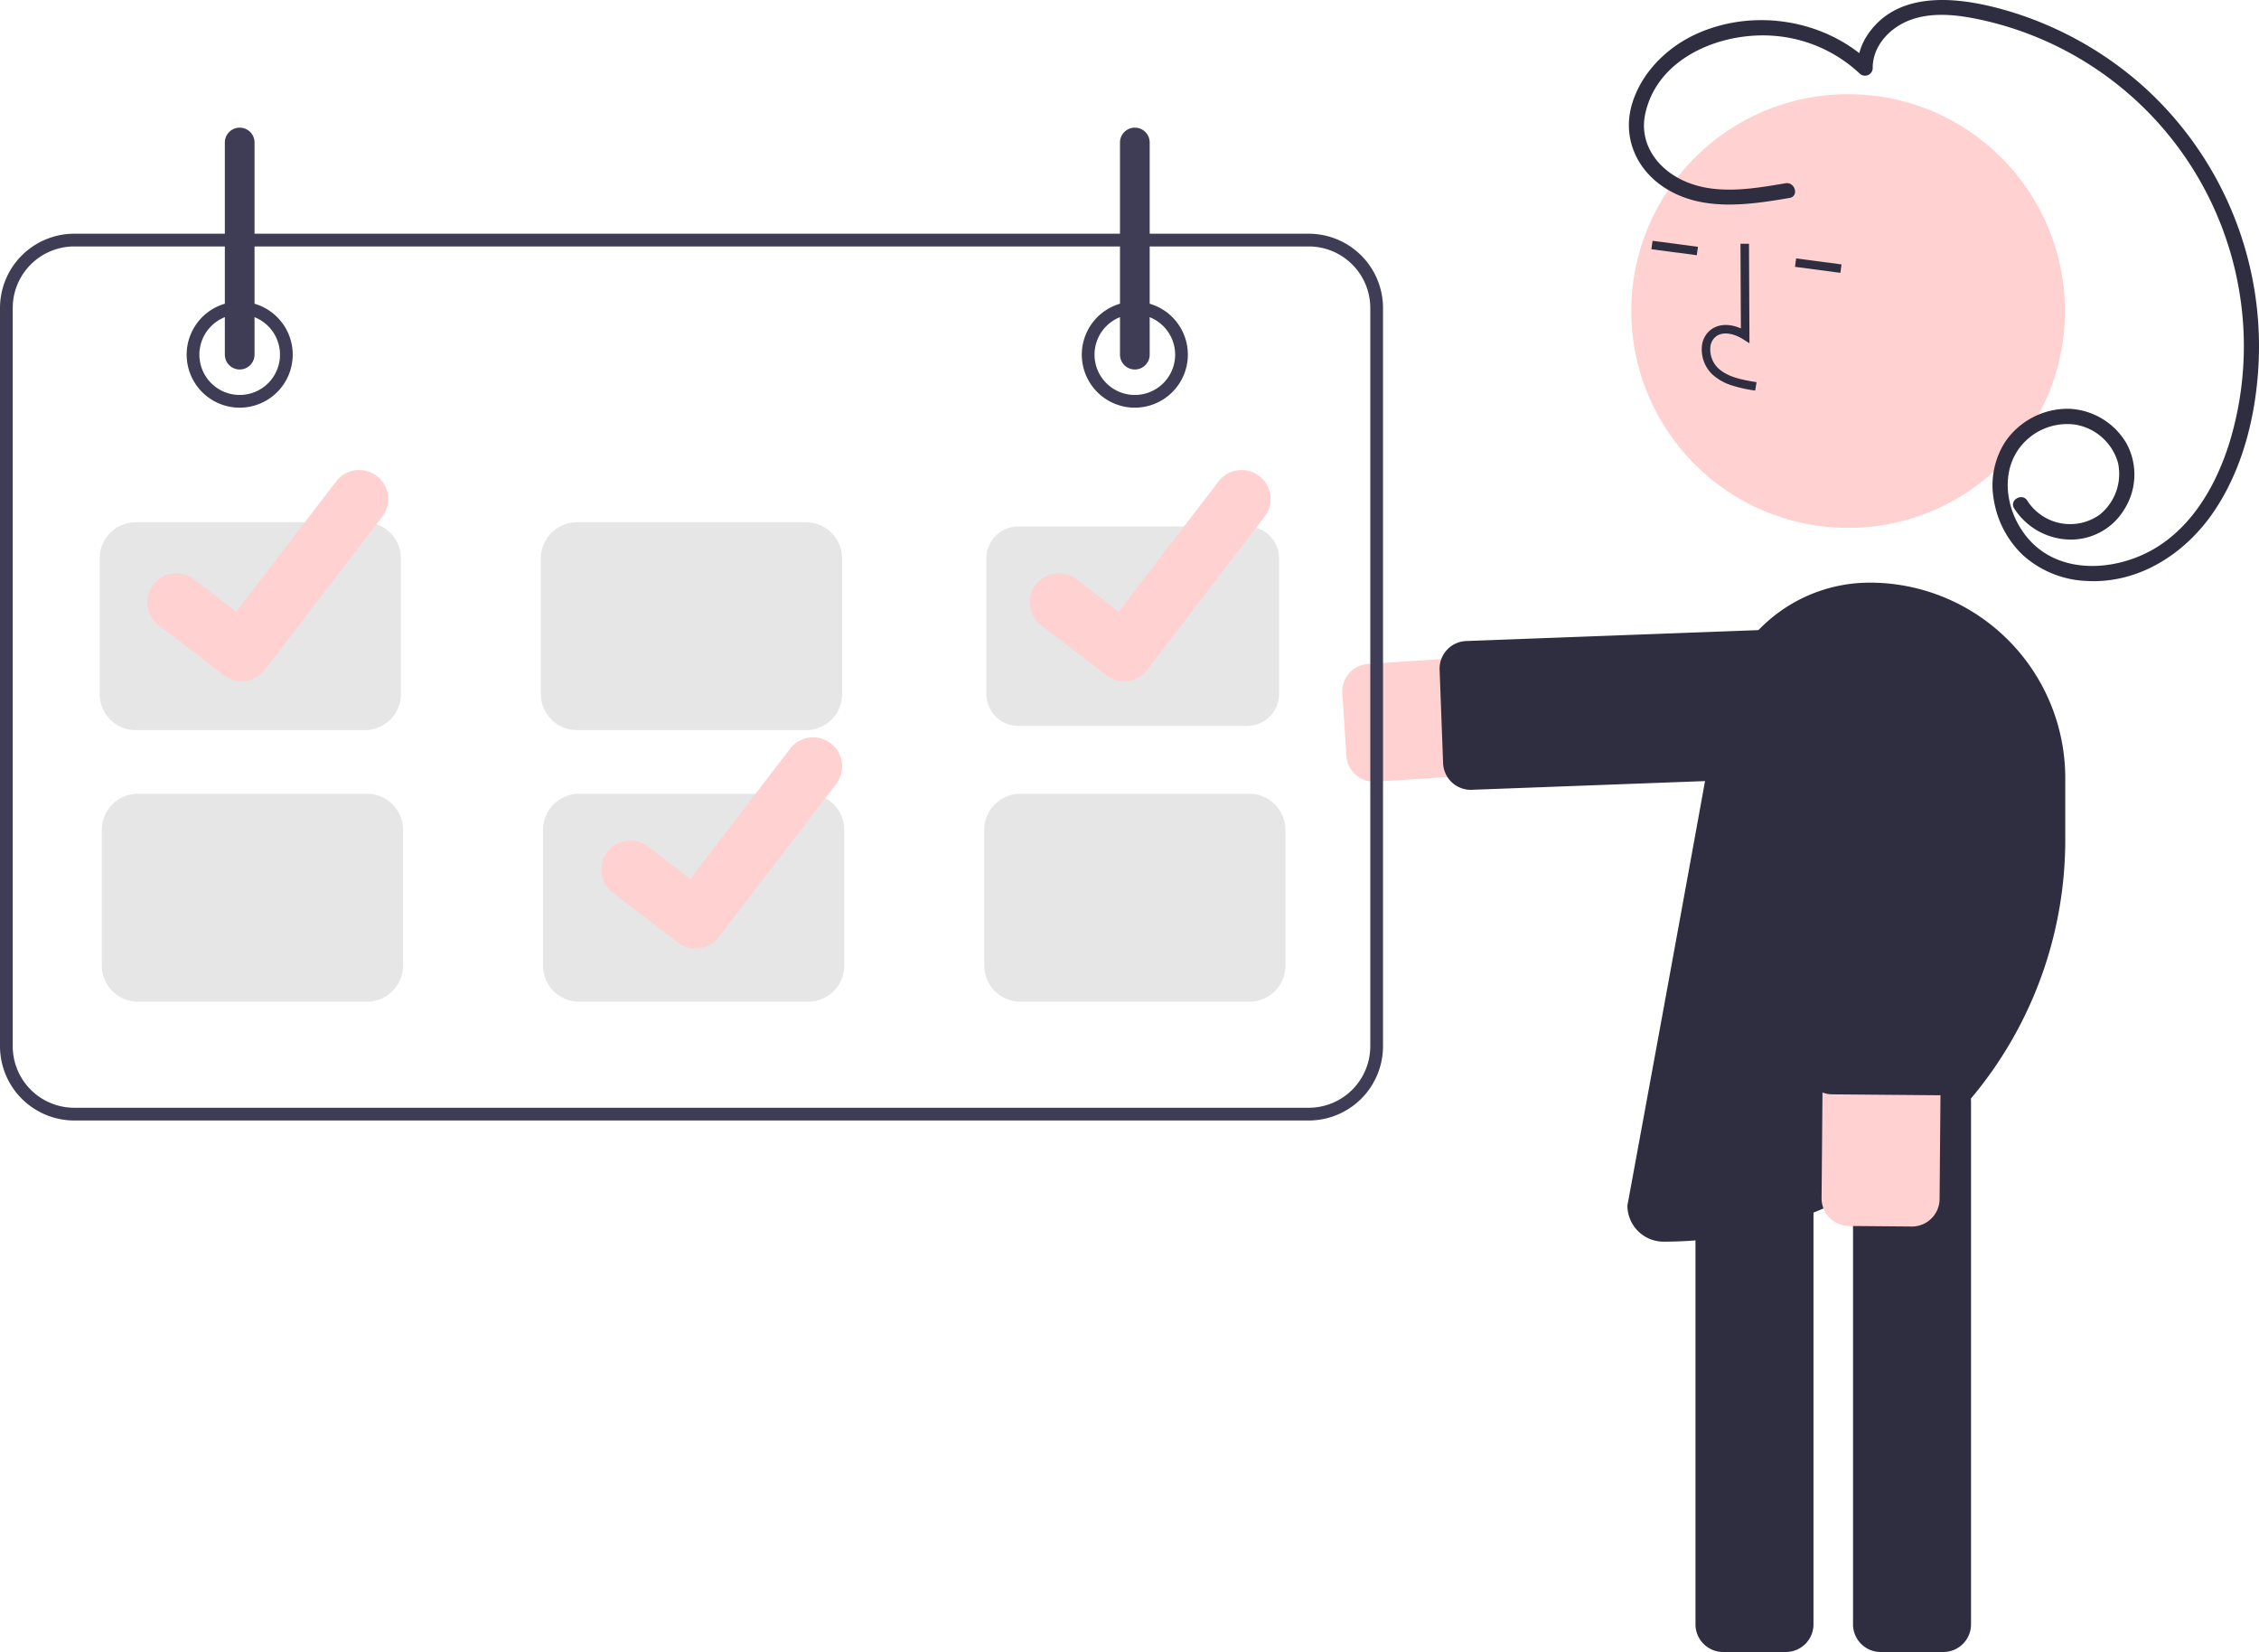 <svg xmlns="http://www.w3.org/2000/svg" data-name="Layer 1" width="532.485" height="389.352" viewBox="0 0 532.485 389.352" xmlns:xlink="http://www.w3.org/1999/xlink"><path d="M657.627,439.571a6.514,6.514,0,0,1-6.49-6.088l-.967-14.759a6.514,6.514,0,0,1,6.074-6.925l115.627-7.572a13.909,13.909,0,0,1,1.818,27.758l-115.627,7.572Q657.844,439.571,657.627,439.571Z" transform="translate(-333.757 -255.324)" fill="#ffd1d1"/><path d="M680.427,441.474a6.522,6.522,0,0,1-6.506-6.271l-.824-22.044a6.513,6.513,0,0,1,6.266-6.752l95.083-3.554a6.514,6.514,0,0,1,6.752,6.266l.824,22.044a6.513,6.513,0,0,1-6.266,6.752l-95.083,3.554C680.591,441.473,680.508,441.474,680.427,441.474Z" transform="translate(-333.757 -255.324)" fill="#2f2e41"/><path d="M791.849,644.676H777.059a6.521,6.521,0,0,1-6.513-6.513V514.893a6.521,6.521,0,0,1,6.513-6.513H791.849a6.521,6.521,0,0,1,6.513,6.513V638.162A6.521,6.521,0,0,1,791.849,644.676Z" transform="translate(-333.757 -255.324)" fill="#2f2e41"/><path d="M754.714,644.676H739.924a6.521,6.521,0,0,1-6.513-6.513V514.893a6.521,6.521,0,0,1,6.513-6.513H754.714a6.521,6.521,0,0,1,6.513,6.513V638.162A6.521,6.521,0,0,1,754.714,644.676Z" transform="translate(-333.757 -255.324)" fill="#2f2e41"/><circle cx="435.628" cy="73.304" r="51.106" fill="#ffd1d1"/><path d="M741.722,346.078a12.121,12.121,0,0,1-4.426-2.598,8.15,8.15,0,0,1-2.382-6.452,5.483,5.483,0,0,1,2.438-4.22c1.828-1.172,4.272-1.176,6.761-.079l-.094-19.951,2.004-.01.111,23.454-1.544-.971c-1.791-1.124-4.348-1.916-6.155-.757a3.521,3.521,0,0,0-1.525,2.725,6.159,6.159,0,0,0,1.771,4.811c2.213,2.114,5.442,2.775,9.124,3.366l-.318,1.979A33.031,33.031,0,0,1,741.722,346.078Z" transform="translate(-333.757 -255.324)" fill="#2f2e41"/><rect x="727.576" y="308.073" width="2.004" height="10.794" transform="matrix(0.131, -0.991, 0.991, 0.131, -11.342, 739.41)" fill="#2f2e41"/><rect x="761.353" y="312.532" width="2.004" height="10.794" transform="translate(13.592 776.772) rotate(-82.477)" fill="#2f2e41"/><path d="M725.881,547.966h-0a8.527,8.527,0,0,1-8.518-8.518s13.579-73.677,21.339-116.86a36.373,36.373,0,0,1,35.799-29.944h0a46.075,46.075,0,0,1,46.075,46.075v14.55A94.696,94.696,0,0,1,725.881,547.966Z" transform="translate(-333.757 -255.324)" fill="#2f2e41"/><path d="M790.359,540.591a6.524,6.524,0,0,1-5.98,3.805l-14.79-.128a6.513,6.513,0,0,1-6.456-6.57l1.005-115.87a13.908,13.908,0,1,1,27.815.241l-1.004,115.87A6.477,6.477,0,0,1,790.359,540.591Z" transform="translate(-333.757 -255.324)" fill="#ffd1d1"/><path d="M796.892,509.658a6.524,6.524,0,0,1-5.98,3.805l-25.262-.219a6.521,6.521,0,0,1-6.456-6.57l.825-95.146a6.513,6.513,0,0,1,6.57-6.457l25.261.219a6.513,6.513,0,0,1,6.456,6.57l-.825,95.146A6.485,6.485,0,0,1,796.892,509.658Z" transform="translate(-333.757 -255.324)" fill="#2f2e41"/><path d="M754.634,298.514c-7.964,1.352-16.856,2.897-24.445-.796-5.973-2.907-10.08-8.713-8.625-15.534,2.895-13.576,18.437-19.578,30.928-18.366a33.178,33.178,0,0,1,19.63,8.851,1.817,1.817,0,0,0,3.067-1.271c-.053-5.009,3.695-9.19,8.135-11.077,5.56-2.363,12.021-1.518,17.735-.254a78.747,78.747,0,0,1,60.834,65.858,77.868,77.868,0,0,1-2.501,33.35c-3.031,9.959-8.63,19.97-17.848,25.388-8.306,4.883-20.385,6.14-28.05-.71-6.14-5.487-8.907-15.745-3.87-22.844a14.063,14.063,0,0,1,13.231-5.72,12.592,12.592,0,0,1,10.157,9.034,12.349,12.349,0,0,1-4.287,12.176,11.99,11.99,0,0,1-17.088-3.262c-1.221-1.959-4.331-.156-3.103,1.814a15.92,15.92,0,0,0,13.088,7.342,14.716,14.716,0,0,0,12.954-7.255A15.359,15.359,0,0,0,835.032,359.876a16.454,16.454,0,0,0-13.716-8.213,17.884,17.884,0,0,0-14.795,7.633,19.003,19.003,0,0,0-2.769,13.935,23.056,23.056,0,0,0,6.776,12.874,23.812,23.812,0,0,0,15.102,6.142c12.185.695,23.063-6.325,29.783-16.082,6.974-10.125,10.092-22.83,10.72-34.977a82.435,82.435,0,0,0-27.725-66.017,83.769,83.769,0,0,0-30.409-16.991c-11.101-3.401-26.601-5.879-34.098,5.463a13.812,13.812,0,0,0-2.305,7.755l3.067-1.271c-10.847-10.365-27.898-12.984-41.442-6.613-6.803,3.2-12.7,9.151-14.815,16.488-2.194,7.613.979,15.085,7.485,19.402,8.855,5.876,19.837,4.249,29.698,2.575,2.275-.386,1.31-3.85-.955-3.465Z" transform="translate(-333.757 -255.324)" fill="#2f2e41"/><path d="M642.257,519.408h-291a17.52,17.52,0,0,1-17.5-17.5v-174a17.52,17.52,0,0,1,17.5-17.5h291a17.52,17.52,0,0,1,17.5,17.5v174A17.52,17.52,0,0,1,642.257,519.408Zm-291-206a14.517,14.517,0,0,0-14.5,14.5v174a14.517,14.517,0,0,0,14.5,14.5h291a14.517,14.517,0,0,0,14.5-14.5v-174a14.517,14.517,0,0,0-14.5-14.5Z" transform="translate(-333.757 -255.324)" fill="#3f3d56"/><path d="M390.257,351.408a12.5,12.5,0,1,1,12.5-12.5A12.514,12.514,0,0,1,390.257,351.408Zm0-22a9.5,9.5,0,1,0,9.5,9.5A9.511,9.511,0,0,0,390.257,329.408Z" transform="translate(-333.757 -255.324)" fill="#3f3d56"/><path d="M601.257,351.408a12.5,12.5,0,1,1,12.5-12.5A12.514,12.514,0,0,1,601.257,351.408Zm0-22a9.5,9.5,0,1,0,9.5,9.5A9.511,9.511,0,0,0,601.257,329.408Z" transform="translate(-333.757 -255.324)" fill="#3f3d56"/><path d="M419.757,427.408h-54a8.51,8.51,0,0,1-8.5-8.5v-32a8.51,8.51,0,0,1,8.5-8.5h54a8.51,8.51,0,0,1,8.5,8.5v32A8.51,8.51,0,0,1,419.757,427.408Z" transform="translate(-333.757 -255.324)" fill="#e6e6e6"/><path d="M523.757,427.408h-54a8.51,8.51,0,0,1-8.5-8.5v-32a8.51,8.51,0,0,1,8.5-8.5h54a8.51,8.51,0,0,1,8.5,8.5v32A8.51,8.51,0,0,1,523.757,427.408Z" transform="translate(-333.757 -255.324)" fill="#e6e6e6"/><path d="M573.757,379.408a7.508,7.508,0,0,0-7.5,7.5v32a7.508,7.508,0,0,0,7.5,7.5h54a7.508,7.508,0,0,0,7.5-7.5v-32a7.508,7.508,0,0,0-7.5-7.5Z" transform="translate(-333.757 -255.324)" fill="#e6e6e6"/><path d="M420.257,491.408h-54a8.51,8.51,0,0,1-8.5-8.5v-32a8.51,8.51,0,0,1,8.5-8.5h54a8.51,8.51,0,0,1,8.5,8.5v32A8.51,8.51,0,0,1,420.257,491.408Z" transform="translate(-333.757 -255.324)" fill="#e6e6e6"/><path d="M524.257,491.408h-54a8.51,8.51,0,0,1-8.5-8.5v-32a8.51,8.51,0,0,1,8.5-8.5h54a8.51,8.51,0,0,1,8.5,8.5v32A8.51,8.51,0,0,1,524.257,491.408Z" transform="translate(-333.757 -255.324)" fill="#e6e6e6"/><path d="M628.257,491.408h-54a8.51,8.51,0,0,1-8.5-8.5v-32a8.51,8.51,0,0,1,8.5-8.5h54a8.51,8.51,0,0,1,8.5,8.5v32A8.51,8.51,0,0,1,628.257,491.408Z" transform="translate(-333.757 -255.324)" fill="#e6e6e6"/><path d="M390.257,342.408a3.504,3.504,0,0,1-3.5-3.5v-50a3.5,3.5,0,0,1,7,0v50A3.504,3.504,0,0,1,390.257,342.408Z" transform="translate(-333.757 -255.324)" fill="#3f3d56"/><path d="M601.257,342.408a3.504,3.504,0,0,1-3.5-3.5v-50a3.5,3.5,0,0,1,7,0v50A3.504,3.504,0,0,1,601.257,342.408Z" transform="translate(-333.757 -255.324)" fill="#3f3d56"/><path id="b5e0804e-c461-433c-b77b-73087ef71cb0-206" data-name="Path 395" d="M390.716,415.879a6.788,6.788,0,0,1-4.084-1.357l-.073-.055-15.381-11.766a6.835,6.835,0,0,1,8.317-10.849l9.962,7.64L413,368.779a6.832,6.832,0,0,1,9.579-1.265l.002.001-.146.203.15-.203a6.84,6.84,0,0,1,1.264,9.581l-27.69,36.109a6.836,6.836,0,0,1-5.437,2.666Z" transform="translate(-333.757 -255.324)" fill="#ffd1d1"/><path id="b3a0cc8c-ec19-4bca-9f18-6cf478ced8d1-207" data-name="Path 395" d="M497.716,478.879a6.788,6.788,0,0,1-4.084-1.357l-.073-.055-15.381-11.766a6.835,6.835,0,0,1,8.317-10.849l9.962,7.64L520,431.779a6.832,6.832,0,0,1,9.579-1.265l.002.001-.146.203.15-.203a6.84,6.84,0,0,1,1.264,9.581l-27.69,36.109a6.836,6.836,0,0,1-5.437,2.666Z" transform="translate(-333.757 -255.324)" fill="#ffd1d1"/><path id="b29a902b-cd84-4f58-97ad-17c408cf2b06-208" data-name="Path 395" d="M598.716,415.879a6.788,6.788,0,0,1-4.084-1.357l-.073-.055-15.381-11.766a6.835,6.835,0,0,1,8.317-10.849l9.962,7.64L621,368.779a6.832,6.832,0,0,1,9.579-1.265l.002.001-.146.203.15-.203a6.84,6.84,0,0,1,1.264,9.581l-27.69,36.109a6.836,6.836,0,0,1-5.437,2.666Z" transform="translate(-333.757 -255.324)" fill="#ffd1d1"/></svg>